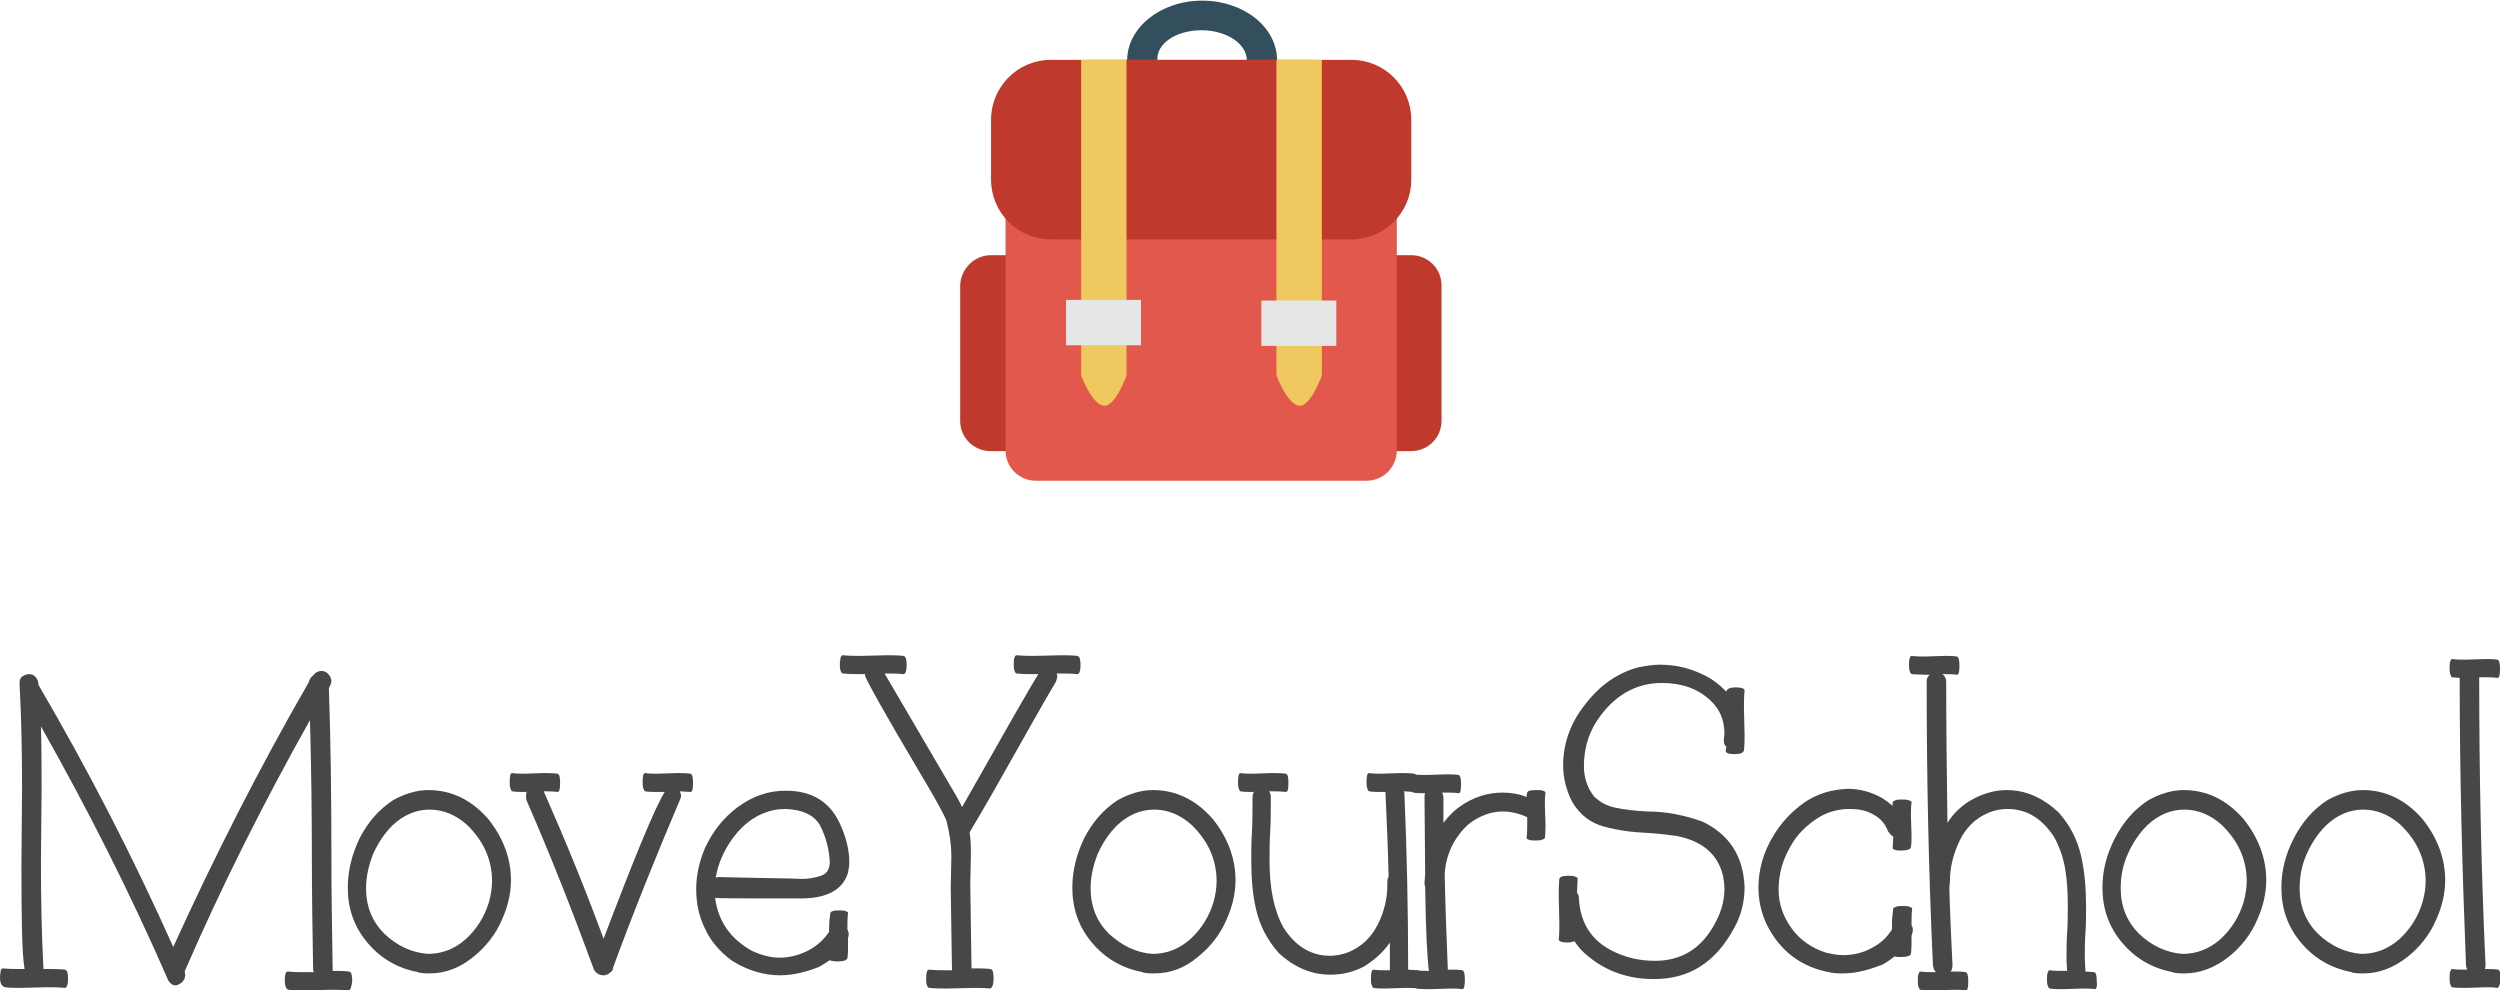 <?xml version="1.0" encoding="utf-8"?>
<!-- Generator: Adobe Illustrator 22.1.0, SVG Export Plug-In . SVG Version: 6.00 Build 0)  -->
<svg version="1.1" id="Capa_1" xmlns="http://www.w3.org/2000/svg" xmlns:xlink="http://www.w3.org/1999/xlink" x="0px" y="0px"
	 viewBox="0 0 396.8 157.2" style="enable-background:new 0 0 396.8 157.2;" xml:space="preserve">
<style type="text/css">
	.st0{fill:#474747;}
	.st1{fill:#BF3A2C;}
	.st2{fill:#334E5C;}
	.st3{fill:#E2584D;}
	.st4{fill:#EFC85F;}
	.st5{fill:#E5E7E7;}
</style>
<g>
	<path class="st0" d="M55.3,157.2c-1-0.1-1.9-0.1-2.9-0.1l-4.1,0.1c-0.8,0-1.7,0-2.5-0.1c-0.4-0.1-0.6-0.6-0.6-1.5
		c0-0.4,0-0.7,0.1-1c0.1-0.3,0.2-0.4,0.4-0.4c0.9,0.1,1.7,0.1,2.6,0.1h1.5l-0.1-0.4c-0.1-5.9-0.2-11.8-0.2-17.8
		c0-7.3-0.1-14.6-0.3-21.8c-7.3,13-14,26.3-19.9,39.9l0.1,0.5c0,0.5-0.2,0.9-0.5,1.2c-0.4,0.3-0.7,0.5-1.1,0.5
		c-0.4,0-0.8-0.3-1.1-0.8c-6-13.8-12.8-27.2-20.2-40.3c0.1,3.4,0.1,6.7,0.1,10.1l-0.1,11.5c0,5.6,0.1,11.3,0.4,16.9h0.5
		c1,0,2,0,2.9,0.1c0.4,0.1,0.5,0.6,0.5,1.5c0,0.9-0.2,1.4-0.5,1.4c-1-0.1-1.9-0.1-2.9-0.1l-4.1,0.1c-0.8,0-1.7,0-2.5-0.1
		C0.2,156.5,0,156,0,155.1c0-0.4,0.1-0.7,0.1-1c0.1-0.3,0.2-0.4,0.4-0.4c0.9,0.1,1.7,0.1,2.6,0.1h0.8c-0.4-2.2-0.5-7.8-0.5-16.6
		l0.1-12.1c0-5.6-0.1-11.1-0.4-16.6c0-0.5,0.1-0.9,0.4-1.1c0.3-0.2,0.6-0.4,1.1-0.4c0.4,0,0.7,0.1,1,0.4c0.3,0.3,0.5,0.7,0.5,1.3
		c7.9,13.5,15,27.3,21.4,41.6C34,136,41.1,122,49,108.3c0.1-0.4,0.3-0.8,0.7-1.1c0.4-0.5,0.8-0.7,1.3-0.7c0.4,0,0.8,0.1,1.1,0.5
		c0.3,0.3,0.5,0.7,0.5,1.1c0,0.2-0.1,0.6-0.4,1.1c0.3,8.8,0.4,17.5,0.4,26.3c0,6.1,0.1,12.2,0.2,18.3v0.3c0.9,0,1.7,0,2.6,0.1
		c0.4,0.1,0.5,0.6,0.5,1.5C55.8,156.7,55.6,157.2,55.3,157.2z"/>
	<path class="st0" d="M68.2,154.5c-0.5,0-1,0-1.5-0.1c-0.2,0-0.3,0-0.3-0.1c-3.3-0.6-6-2.2-8.1-4.7c-2.1-2.5-3.1-5.4-3.1-8.7
		c0-2.8,0.7-5.4,1.9-7.9c1.3-2.5,3-4.5,5.3-6c1.8-1,3.7-1.6,5.6-1.6c3.6,0,6.8,1.5,9.5,4.6c2.4,3,3.6,6.3,3.6,9.7
		c0,2.1-0.5,4.2-1.4,6.2c-1,2.4-2.6,4.4-4.6,6C73,153.6,70.7,154.5,68.2,154.5z M67.9,151.4c2.3,0,4.3-0.8,6.1-2.4
		c1.7-1.6,2.9-3.5,3.6-5.8c0.3-1.1,0.5-2.2,0.5-3.3c0-3.4-1.3-6.4-4-9c-1.8-1.6-3.8-2.4-5.9-2.4c-2.1,0-4.1,0.8-5.9,2.5
		c-1.3,1.3-2.3,2.8-3.1,4.6c-0.7,1.8-1.1,3.6-1.1,5.4c0,2.9,1,5.3,2.9,7.2C63,150.1,65.3,151.2,67.9,151.4z"/>
	<path class="st0" d="M95.8,154.8c-0.4,0-0.7-0.1-1-0.3c-0.3-0.2-0.5-0.5-0.6-0.8c-3.3-9-6.8-17.9-10.6-26.6
		c-0.1-0.2-0.1-0.5-0.1-0.7c0-0.2,0-0.5,0.1-0.7h-0.4c-0.6,0-1.3,0-1.9-0.1c-0.1,0-0.2-0.2-0.3-0.5c-0.1-0.3-0.1-0.6-0.1-1
		c0-0.9,0.1-1.4,0.4-1.4c0.6,0.1,1.3,0.1,1.9,0.1l3.1-0.1c0.7,0,1.4,0,2.2,0.1c0.3,0.1,0.4,0.6,0.4,1.5c0,0.9-0.1,1.4-0.4,1.4
		c-0.8-0.1-1.5-0.1-2.2-0.1c3.4,7.7,6.6,15.5,9.5,23.4c4.9-12.9,8.1-20.7,9.7-23.3h-1.2c-0.6,0-1.3,0-1.9-0.1
		c-0.1,0-0.2-0.2-0.3-0.5c-0.1-0.3-0.1-0.6-0.1-1c0-0.9,0.1-1.4,0.4-1.4c0.6,0.1,1.3,0.1,1.9,0.1l3.1-0.1c0.7,0,1.4,0,2.2,0.1
		c0.3,0.1,0.4,0.6,0.4,1.5c0,0.9-0.1,1.4-0.4,1.4l-1.7-0.1c0.1,0.2,0.2,0.5,0.2,0.7c0,0.2-0.1,0.5-0.2,0.7
		c-3.7,8.7-7.3,17.6-10.6,26.6c0,0.4-0.2,0.6-0.5,0.8C96.5,154.7,96.1,154.8,95.8,154.8z"/>
	<path class="st0" d="M123.8,154.8c-2.6,0-5.2-0.8-7.6-2.3c-1.9-1.4-3.4-3.1-4.3-5.1c-1-2-1.4-4.1-1.4-6.3c0-2.2,0.5-4.4,1.4-6.5
		c1.2-2.6,2.9-4.8,5.2-6.5c2.3-1.7,4.8-2.6,7.6-2.6c4.1,0,6.9,1.7,8.5,5c1.1,2.3,1.6,4.4,1.6,6.4c0,0.5-0.1,1-0.2,1.6
		c-0.8,2.7-3.3,4.1-7.5,4.1c-8.9,0-13.4,0-13.6-0.1c0.5,3.8,2.5,6.6,6,8.5c1.4,0.6,2.8,1,4.2,1c1.6,0,3.2-0.4,4.7-1.2
		c1.3-0.7,2.4-1.7,3.2-2.9v-0.8c0-0.7,0.1-1.5,0.2-2.2c0-0.1,0.1-0.2,0.4-0.3c0.3-0.1,0.6-0.1,1-0.1s0.7,0,1,0.1
		c0.3,0.1,0.4,0.2,0.4,0.3c-0.1,0.8-0.1,1.5-0.1,2.2v0.4c0.1,0.2,0.2,0.5,0.2,0.7c0,0.2,0,0.4-0.1,0.7v1.3c0,0.6,0,1.2-0.1,1.9
		c-0.1,0.3-0.6,0.5-1.6,0.5c-0.6,0-1-0.1-1.2-0.2c-0.6,0.4-1.2,0.8-1.8,1.1C128.1,154.2,126,154.8,123.8,154.8z M127.3,139.5
		c1.1,0,2.1-0.2,3-0.5c0.9-0.3,1.4-1,1.4-2.2c-0.1-2-0.6-4-1.6-5.9c-1-1.6-2.8-2.4-5.4-2.5c-2.6,0-4.9,1-6.9,2.9
		c-1.9,1.9-3.2,4.2-3.9,6.6l-0.3,1.4l0.4-0.1C121.2,139.4,125.7,139.4,127.3,139.5z"/>
	<path class="st0" d="M157.1,156.9c-0.9-0.1-1.7-0.1-2.6-0.1l-4.1,0.1c-1,0-1.9,0-2.9-0.1c-0.2,0-0.3-0.2-0.4-0.5
		c-0.1-0.3-0.1-0.6-0.1-1s0-0.7,0.1-1c0.1-0.3,0.2-0.4,0.4-0.4c1,0.1,2,0.1,2.9,0.1h0.7l-0.2-13l0.1-5c0-2-0.3-3.9-0.8-5.8
		c-0.7-1.6-2.2-4.2-4.4-7.9c-5.7-9.6-8.5-14.7-8.5-15.1V107h-0.6c-1,0-1.9,0-2.9-0.1c-0.2,0-0.3-0.2-0.4-0.5c-0.1-0.3-0.1-0.6-0.1-1
		c0-0.4,0.1-0.7,0.1-1c0.1-0.3,0.2-0.4,0.4-0.4c1,0.1,2,0.1,2.9,0.1l4.1-0.1c0.8,0,1.7,0,2.6,0.1c0.4,0.1,0.5,0.6,0.5,1.5
		c0,0.9-0.2,1.4-0.5,1.4c-0.9-0.1-1.7-0.1-2.6-0.1h-0.4L151,125c0.6,1,1.2,2,1.7,3.1c6.9-12.2,10.9-19.2,12.1-21.1h-0.5
		c-1,0-1.9,0-2.9-0.1c-0.2,0-0.3-0.2-0.4-0.5c-0.1-0.3-0.1-0.6-0.1-1c0-0.4,0-0.7,0.1-1c0.1-0.3,0.2-0.4,0.4-0.4
		c1,0.1,2,0.1,2.9,0.1l4.1-0.1c0.8,0,1.7,0,2.6,0.1c0.4,0.1,0.5,0.6,0.5,1.5c0,0.9-0.2,1.4-0.5,1.4c-0.9-0.1-1.7-0.1-2.6-0.1h-0.7
		c0.1,0.2,0.1,0.3,0.1,0.5c0,0.2-0.1,0.5-0.2,0.8c-2.2,3.7-4.3,7.5-6.4,11.2c-2.4,4.3-4.8,8.5-7.3,12.7c0.2,1.2,0.2,2.5,0.2,3.7
		l-0.1,4.5l0.2,13.4h0.4c0.8,0,1.7,0,2.6,0.1c0.4,0.1,0.5,0.6,0.5,1.5S157.5,156.9,157.1,156.9z"/>
	<path class="st0" d="M183.2,154.5c-0.5,0-1,0-1.5-0.1c-0.2,0-0.3,0-0.3-0.1c-3.3-0.6-6-2.2-8.1-4.7c-2.1-2.5-3.1-5.4-3.1-8.7
		c0-2.8,0.7-5.4,1.9-7.9c1.3-2.5,3-4.5,5.3-6c1.8-1,3.7-1.6,5.6-1.6c3.6,0,6.8,1.5,9.5,4.6c2.4,3,3.6,6.3,3.6,9.7
		c0,2.1-0.5,4.2-1.4,6.2c-1,2.4-2.6,4.4-4.6,6C188.1,153.6,185.8,154.5,183.2,154.5z M182.9,151.4c2.3,0,4.3-0.8,6.1-2.4
		c1.7-1.6,2.9-3.5,3.6-5.8c0.3-1.1,0.5-2.2,0.5-3.3c0-3.4-1.3-6.4-4-9c-1.8-1.6-3.8-2.4-5.9-2.4c-2.1,0-4.1,0.8-5.9,2.5
		c-1.3,1.3-2.3,2.8-3.1,4.6c-0.7,1.8-1.1,3.6-1.1,5.4c0,2.9,1,5.3,2.9,7.2C178.1,150.1,180.3,151.2,182.9,151.4z"/>
	<path class="st0" d="M225.2,156.9c-0.8-0.1-1.5-0.1-2.2-0.1l-3.1,0.1c-0.6,0-1.3,0-1.9-0.1c-0.1,0-0.2-0.2-0.3-0.5
		c-0.1-0.3-0.1-0.6-0.1-1c0-0.9,0.1-1.4,0.4-1.4c0.6,0.1,1.3,0.1,1.9,0.1h0.7v-4.4c-1.1,1.6-2.5,2.8-4.1,3.8
		c-1.7,0.9-3.5,1.3-5.3,1.3c-3,0-5.7-1.1-8.2-3.4c-1.8-2-3-4.3-3.6-6.8c-0.6-2.5-0.8-5.2-0.8-7.9c0-1.5,0-2.9,0.1-4.4
		c0.1-1.5,0.1-3.4,0.1-5.7c0-0.3,0.1-0.6,0.2-0.8h-0.2c-0.6,0-1.3,0-1.9-0.1c-0.1,0-0.2-0.2-0.3-0.5c-0.1-0.3-0.1-0.6-0.1-1
		c0-0.9,0.1-1.4,0.4-1.4c0.6,0.1,1.3,0.1,1.9,0.1l3.1-0.1c0.7,0,1.4,0,2.2,0.1c0.3,0.1,0.4,0.6,0.4,1.5c0,0.9-0.1,1.4-0.4,1.4
		c-0.8-0.1-1.5-0.1-2.2-0.1h-0.5c0.2,0.2,0.3,0.5,0.3,0.9c0,0.4,0,0.7,0,1.1c0,1.4,0,2.9-0.1,4.4c-0.1,1.5-0.1,3-0.1,4.6
		c0,4.4,0.7,7.9,2.2,10.6c1.9,3,4.4,4.5,7.4,4.5c1,0,2-0.2,3-0.6c2.1-0.9,3.6-2.4,4.6-4.4c1-2,1.5-4.1,1.5-6.2v-0.6
		c0-0.3,0.1-0.6,0.2-0.8c-0.1-4.4-0.3-8.8-0.5-13.3v-0.1h-0.7c-0.6,0-1.3,0-1.9-0.1c-0.1,0-0.2-0.2-0.3-0.5c-0.1-0.3-0.1-0.6-0.1-1
		c0-0.9,0.1-1.4,0.4-1.4c0.6,0.1,1.3,0.1,1.9,0.1l3.1-0.1c0.7,0,1.4,0,2.2,0.1c0.3,0.1,0.4,0.6,0.4,1.5c0,0.9-0.1,1.4-0.4,1.4
		l-1.7-0.1l0.1,0.2c0.4,9.3,0.6,18.6,0.6,27.9v0.2l1.5,0.1c0.3,0.1,0.4,0.6,0.4,1.5C225.6,156.5,225.5,156.9,225.2,156.9z"/>
	<path class="st0" d="M232.1,157c-0.6-0.1-1.3-0.1-1.9-0.1l-3.1,0.1c-0.8,0-1.5,0-2.2-0.1c-0.1,0-0.2-0.2-0.3-0.5s-0.1-0.6-0.1-1
		s0-0.7,0.1-1c0.1-0.3,0.2-0.4,0.3-0.4c0.6,0.1,1.3,0.1,1.9,0.1c-0.3-2.2-0.5-6.6-0.6-13.4c-0.1-0.2-0.1-0.4-0.1-0.6l0.1-1.4
		l-0.1-12.1c0-0.3,0-0.5,0.1-0.7c-0.6,0-1.3,0-1.9-0.1c-0.1,0-0.2-0.2-0.3-0.5s-0.1-0.6-0.1-1s0-0.7,0.1-1c0.1-0.3,0.2-0.4,0.3-0.4
		c0.7,0.1,1.5,0.1,2.2,0.1l3.1-0.1c0.6,0,1.3,0,1.9,0.1c0.3,0.1,0.4,0.6,0.4,1.5c0,0.9-0.1,1.4-0.4,1.4c-0.6-0.1-1.3-0.1-1.9-0.1
		h-0.7c0.1,0.2,0.2,0.5,0.2,0.8v4c0.7-0.9,1.5-1.8,2.5-2.5c2.2-1.6,4.5-2.3,6.9-2.3c1.3,0,2.6,0.2,3.8,0.7c0-0.2,0-0.4,0.1-0.7
		c0.1-0.3,0.5-0.4,1.5-0.4c0.4,0,0.7,0,1,0.1c0.3,0.1,0.4,0.2,0.4,0.3c-0.1,0.7-0.1,1.3-0.1,1.9l0.1,3.1c0,0.7,0,1.5-0.1,2.2
		c0,0.1-0.2,0.2-0.5,0.3s-0.6,0.1-1,0.1c-0.4,0-0.7,0-1-0.1c-0.3-0.1-0.4-0.2-0.4-0.3c0.1-0.8,0.1-1.5,0.1-2.2v-1.1
		c-1.3-0.6-2.6-0.9-3.9-0.9c-1.9,0-3.7,0.7-5.4,2c-2.3,2.1-3.6,4.8-3.8,7.9c0.1,5.1,0.3,10.2,0.5,15.2h0.4c0.6,0,1.3,0,1.9,0.1
		c0.3,0.1,0.4,0.6,0.4,1.5C232.5,156.5,232.4,157,232.1,157z"/>
	<path class="st0" d="M262.5,155.4c-4,0-7.5-1.2-10.4-3.6c-0.9-0.7-1.6-1.5-2.2-2.4c-0.3,0.1-0.7,0.2-1.1,0.2
		c-0.9,0-1.4-0.2-1.4-0.5c0.1-0.9,0.1-1.7,0.1-2.6l-0.1-4.1c0-1,0-1.9,0.1-2.9c0.1-0.4,0.6-0.5,1.5-0.5c0.9,0,1.4,0.2,1.4,0.5
		l-0.1,2.2c0.2,0.2,0.3,0.5,0.3,0.8c0.2,4.4,2.4,7.4,6.6,9c1.8,0.7,3.6,1,5.5,1c4,0,7.1-1.8,9.2-5.4c1.2-2,1.8-4,1.8-6
		c0-0.7-0.1-1.3-0.2-2c-0.8-3.5-3.3-5.6-7.3-6.4c-1.4-0.2-3-0.4-4.7-0.5c-2.4-0.1-4.7-0.4-6.9-1c-2.2-0.6-3.9-1.9-5.1-4
		c-0.9-1.8-1.4-3.7-1.4-5.7c0-3.4,1.1-6.7,3.5-9.7c2.3-3,5.1-5,8.5-5.9c1.1-0.2,2.2-0.4,3.3-0.4c2.2,0,4.3,0.4,6.3,1.3
		c1.7,0.7,3.1,1.7,4.3,3c0-0.4,0.5-0.7,1.5-0.7c0.9,0,1.4,0.2,1.4,0.5c-0.1,1-0.1,2-0.1,2.9l0.1,4.1c0,0.8,0,1.7-0.1,2.5
		c-0.1,0.4-0.6,0.6-1.5,0.6c-0.9,0-1.4-0.2-1.4-0.5l0.1-0.7c-0.3-0.2-0.4-0.5-0.4-1l0.1-1c0-2.2-0.7-3.9-2.2-5.3
		c-2-1.9-4.6-2.8-7.7-2.8c-4.2,0-7.7,2-10.4,6.1c-1.4,2.2-2,4.6-2,7.1c0,1.8,0.5,3.4,1.6,4.8c0.9,0.9,2,1.5,3.4,1.8s3.1,0.5,5.1,0.6
		c3,0,5.9,0.6,8.7,1.6c4.2,2,6.5,5.4,6.7,10.4c0,2.2-0.5,4.4-1.6,6.4C272.3,152.8,268.1,155.4,262.5,155.4z"/>
	<path class="st0" d="M292.5,154.5c-0.6,0-1.1,0-1.7-0.1c-4.9-0.8-8.4-3.5-10.5-7.9c-0.8-1.8-1.2-3.7-1.2-5.6c0-2.9,0.8-5.7,2.4-8.3
		c1.2-2,2.8-3.7,4.7-5.1c2.1-1.5,4.5-2.2,7.1-2.3c1.9,0,3.7,0.5,5.5,1.5c0.6,0.4,1.1,0.8,1.6,1.2c0-0.2,0-0.4,0-0.5
		c0-0.2,0.2-0.3,0.5-0.4s0.6-0.1,1-0.1s0.7,0,1,0.1s0.5,0.2,0.5,0.3c-0.1,0.8-0.1,1.5-0.1,2.2l0.1,3.1c0,0.6,0,1.2-0.1,1.9
		c-0.1,0.3-0.6,0.5-1.6,0.5c-0.3,0-0.6,0-0.9-0.1c-0.3-0.1-0.4-0.2-0.4-0.3l0.1-1.8c-0.3-0.2-0.5-0.4-0.8-0.8
		c-0.5-1.3-1.3-2.2-2.5-2.8c-1.1-0.6-2.3-0.8-3.6-0.8c-1.7,0-3.3,0.4-4.7,1.2c-2,1.2-3.7,2.8-4.8,4.9c-1.2,2.1-1.8,4.3-1.8,6.7
		c0,2.4,0.8,4.4,2.1,6.2s3.2,3.1,5.4,3.8c0.9,0.2,1.8,0.4,2.7,0.4c1.7,0,3.3-0.4,4.7-1.2c1.3-0.7,2.3-1.6,3.1-2.9v-1.1
		c0-0.7,0.1-1.5,0.2-2.2c0-0.1,0.2-0.2,0.5-0.3c0.3-0.1,0.6-0.1,1-0.1s0.7,0,1,0.1c0.3,0.1,0.5,0.2,0.5,0.3
		c-0.1,0.8-0.1,1.5-0.1,2.2v0.5c0.2,0.2,0.2,0.5,0.2,0.8c0,0.2-0.1,0.5-0.2,0.8c0,1.3,0,2.2-0.1,2.9c-0.1,0.3-0.6,0.5-1.6,0.5
		c-0.4,0-0.7,0-1-0.1c-0.6,0.5-1.2,0.9-1.9,1.3C296.7,153.9,294.7,154.5,292.5,154.5z"/>
	<path class="st0" d="M332.5,157c-0.6-0.1-1.3-0.1-1.9-0.1l-3.1,0.1c-0.8,0-1.5,0-2.2-0.1c-0.1,0-0.2-0.2-0.3-0.5
		c-0.1-0.3-0.1-0.6-0.1-1c0-0.4,0-0.7,0.1-1c0.1-0.3,0.2-0.4,0.3-0.4c0.7,0.1,1.5,0.1,2.2,0.1h0.6c0-0.4-0.1-1-0.1-1.9
		c0-1.4,0-2.8,0.1-4.2c0.1-1.4,0.1-2.9,0.1-4.3c0-2-0.1-3.9-0.4-5.7c-0.3-1.8-0.9-3.6-1.8-5.2c-2-3-4.4-4.4-7.4-4.4
		c-1,0-2,0.2-3,0.6c-2.1,0.9-3.6,2.4-4.6,4.5c-1,2.1-1.5,4.2-1.5,6.3l-0.1,1.1c0.1,4.1,0.3,8.2,0.5,12.3c0,0.4-0.1,0.8-0.3,1h0.5
		c0.6,0,1.3,0,1.9,0.1c0.3,0.1,0.4,0.6,0.4,1.5c0,0.9-0.1,1.4-0.4,1.4c-0.6-0.1-1.3-0.1-1.9-0.1l-3.1,0.1c-0.8,0-1.5,0-2.2-0.1
		c-0.1,0-0.2-0.2-0.3-0.5c-0.1-0.3-0.1-0.6-0.1-1c0-0.4,0-0.7,0.1-1c0.1-0.3,0.2-0.4,0.3-0.4c0.7,0.1,1.5,0.1,2.2,0.1h0.3
		c-0.3-0.2-0.4-0.6-0.5-1c-0.7-15-1-30.1-1-45.1c0-0.5,0.2-0.9,0.5-1.1c-1.7,0-2.6-0.1-2.8-0.1c-0.2,0-0.3-0.2-0.4-0.5
		s-0.1-0.6-0.1-1c0-0.4,0-0.7,0.1-1c0.1-0.3,0.2-0.4,0.3-0.4c0.7,0.1,1.5,0.1,2.2,0.1l3.1-0.1c0.6,0,1.3,0,1.9,0.1
		c0.3,0.1,0.4,0.6,0.4,1.5c0,0.9-0.1,1.4-0.4,1.4c-0.6-0.1-1.3-0.1-1.9-0.1h-0.4c0.4,0.3,0.6,0.7,0.6,1.2c0,7.5,0.1,15,0.2,22.4
		c1-1.6,2.4-2.9,4.1-3.8c1.7-0.9,3.5-1.4,5.3-1.4c3,0,5.7,1.2,8.2,3.5c1.8,2,3,4.3,3.6,6.9c0.6,2.6,0.8,5.3,0.8,8.1
		c0,1.4,0,2.8-0.1,4.2c-0.1,1.4-0.1,2.7-0.1,4l0.1,2.1l1.4,0.1c0.3,0.1,0.4,0.6,0.4,1.5C332.9,156.6,332.7,157,332.5,157z"/>
	<path class="st0" d="M346.7,154.5c-0.5,0-1,0-1.5-0.1c-0.2,0-0.3,0-0.3-0.1c-3.3-0.6-6-2.2-8.1-4.7c-2.1-2.5-3.1-5.4-3.1-8.7
		c0-2.8,0.7-5.4,2-7.9c1.3-2.5,3-4.5,5.3-6c1.8-1,3.7-1.6,5.6-1.6c3.6,0,6.8,1.5,9.5,4.6c2.4,3,3.6,6.3,3.6,9.7
		c0,2.1-0.5,4.2-1.4,6.2c-1,2.4-2.6,4.4-4.6,6C351.5,153.6,349.2,154.5,346.7,154.5z M346.4,151.4c2.3,0,4.3-0.8,6.1-2.4
		c1.7-1.6,2.9-3.5,3.6-5.8c0.3-1.1,0.5-2.2,0.5-3.3c0-3.4-1.3-6.4-4-9c-1.8-1.6-3.8-2.4-5.9-2.4c-2.1,0-4.1,0.8-5.9,2.5
		c-1.3,1.3-2.3,2.8-3.1,4.6s-1.1,3.6-1.1,5.4c0,2.9,1,5.3,2.9,7.2C341.5,150.1,343.8,151.2,346.4,151.4z"/>
	<path class="st0" d="M375.1,154.5c-0.5,0-1,0-1.5-0.1c-0.2,0-0.3,0-0.3-0.1c-3.3-0.6-6-2.2-8.1-4.7c-2.1-2.5-3.1-5.4-3.1-8.7
		c0-2.8,0.7-5.4,2-7.9c1.3-2.5,3-4.5,5.3-6c1.8-1,3.7-1.6,5.6-1.6c3.6,0,6.8,1.5,9.5,4.6c2.4,3,3.6,6.3,3.6,9.7
		c0,2.1-0.5,4.2-1.4,6.2c-1,2.4-2.6,4.4-4.6,6C379.9,153.6,377.6,154.5,375.1,154.5z M374.8,151.4c2.3,0,4.3-0.8,6.1-2.4
		c1.7-1.6,2.9-3.5,3.6-5.8c0.3-1.1,0.5-2.2,0.5-3.3c0-3.4-1.3-6.4-4-9c-1.8-1.6-3.8-2.4-5.9-2.4c-2.1,0-4.1,0.8-5.9,2.5
		c-1.3,1.3-2.3,2.8-3.1,4.6s-1.1,3.6-1.1,5.4c0,2.9,1,5.3,2.9,7.2C369.9,150.1,372.2,151.2,374.8,151.4z"/>
	<path class="st0" d="M396.4,156.8c-0.6-0.1-1.3-0.1-1.9-0.1l-3.1,0.1c-0.8,0-1.5,0-2.2-0.1c-0.1,0-0.2-0.2-0.3-0.5
		c-0.1-0.3-0.1-0.6-0.1-1c0-0.4,0-0.7,0.1-1s0.2-0.4,0.3-0.4c0.7,0.1,1.5,0.1,2.2,0.1h0.2c-0.1-0.2-0.2-0.5-0.2-0.8
		c-0.6-15.1-1-30.3-1-45.5l-1.2-0.1c-0.1,0-0.2-0.2-0.3-0.5c-0.1-0.3-0.1-0.6-0.1-1c0-0.4,0-0.7,0.1-1c0.1-0.3,0.2-0.4,0.3-0.4
		c0.7,0.1,1.5,0.1,2.2,0.1l3.1-0.1c0.6,0,1.3,0,1.9,0.1c0.3,0.1,0.4,0.6,0.4,1.5c0,0.9-0.1,1.4-0.4,1.4c-0.6-0.1-1.3-0.1-1.9-0.1h-1
		c0,15.2,0.3,30.4,1,45.6c0,0.3,0,0.5-0.1,0.7h0.2c0.6,0,1.3,0,1.9,0.1c0.3,0.1,0.4,0.6,0.4,1.5
		C396.8,156.3,396.6,156.8,396.4,156.8z"/>
</g>
<g>
	<g>
		<path class="st1" d="M157.3,40.5H224c2.6,0,4.8,2.1,4.8,4.8v21.5c0,2.6-2.1,4.8-4.8,4.8h-66.8c-2.6,0-4.8-2.1-4.8-4.8V45.3
			C152.5,42.7,154.6,40.5,157.3,40.5z"/>
		<path class="st2" d="M190.7,4.8c3.9,0,7.2,2.1,7.2,4.8h4.8c0-5.3-5.3-9.5-11.9-9.5s-11.9,4.3-11.9,9.5h4.8
			C183.5,6.9,186.7,4.8,190.7,4.8z"/>
		<path class="st3" d="M174,9.5h33.4c7.9,0,14.3,6.4,14.3,14.3v47.7c0,2.6-2.1,4.8-4.8,4.8h-52.5c-2.6,0-4.8-2.1-4.8-4.8V23.8
			C159.7,15.9,166.1,9.5,174,9.5z"/>
		<path class="st1" d="M166.8,9.5h47.7c5.3,0,9.5,4.3,9.5,9.5v9.5c0,5.3-4.3,9.5-9.5,9.5h-47.7c-5.3,0-9.5-4.3-9.5-9.5v-9.5
			C157.3,13.8,161.5,9.5,166.8,9.5z"/>
		<g>
			<g>
				<path class="st4" d="M171.6,59.6c0,0,1.8,4.8,3.7,4.8c1.8,0,3.5-4.8,3.5-4.8V9.5h-7.2V59.6z M202.6,9.5v50.1
					c0,0,1.8,4.8,3.7,4.8c1.8,0,3.5-4.8,3.5-4.8V9.5H202.6z"/>
			</g>
		</g>
		<g>
			<g>
				<path class="st5" d="M169.2,54.8h11.9v-7.2h-11.9V54.8z M200.2,47.7v7.2h11.9v-7.2H200.2z"/>
			</g>
		</g>
	</g>
	<g>
	</g>
	<g>
	</g>
	<g>
	</g>
	<g>
	</g>
	<g>
	</g>
	<g>
	</g>
	<g>
	</g>
	<g>
	</g>
	<g>
	</g>
	<g>
	</g>
	<g>
	</g>
	<g>
	</g>
	<g>
	</g>
	<g>
	</g>
	<g>
	</g>
</g>
</svg>
